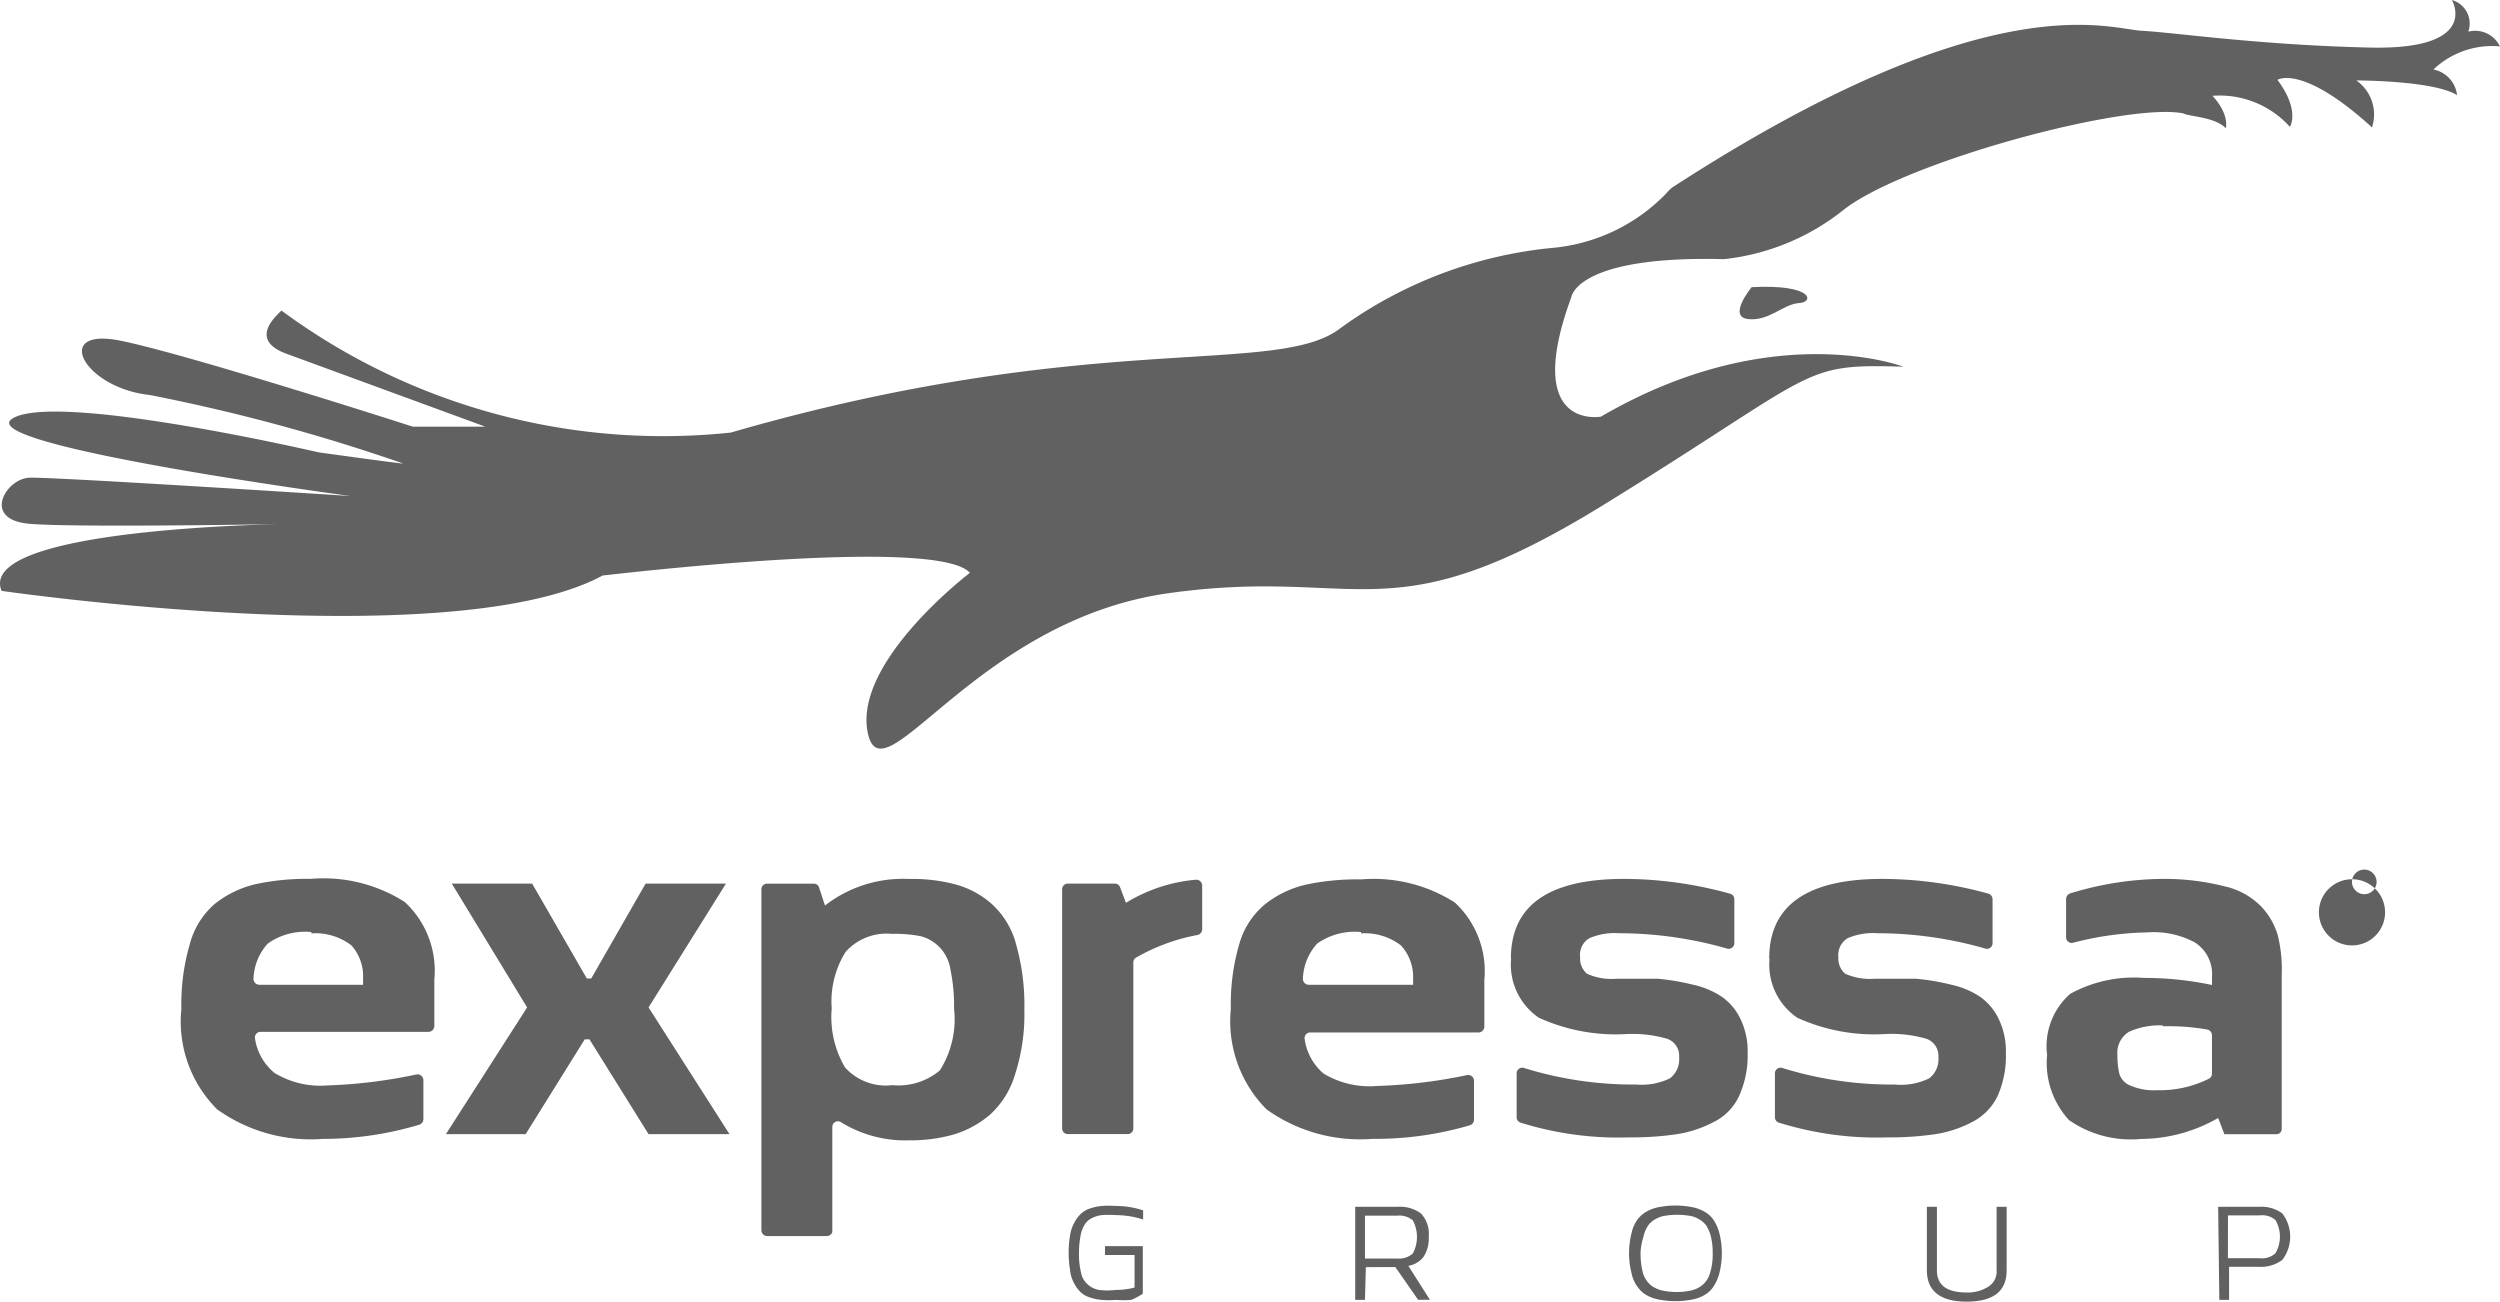 <svg xmlns="http://www.w3.org/2000/svg" width="129.893" height="67.631" viewBox="0 0 129.893 67.631"><defs><style>.a{fill:#616161;}</style></defs><path class="a" d="M85.064,58.076H84.88v-1.8h.783a.783.783,0,0,1,.46.123.583.583,0,0,1,.153.46.645.645,0,0,1-.092.384.522.522,0,0,1-.307.184l.46.645h-.246l-.476-.691h-.553Zm0-1.627v.829h.629A.43.43,0,0,0,86,57.186a.721.721,0,0,0,0-.645.43.43,0,0,0-.307-.092Z" transform="translate(36.647 -9.802)"/><path class="a" d="M85.919,59.2a1.719,1.719,0,1,1,1.719-1.7,1.719,1.719,0,0,1-1.719,1.7Zm0-3.285a.639.639,0,1,0,0-.031Z" transform="translate(36.284 -10.079)"/><path class="a" d="M56.1,55.763s-6.048,4.6-5.311,8.289,5.572-5.818,15.626-7.23,11.359,2.349,22.625-4.6,10.146-7.337,15.565-7.168c0,0-6.8-2.609-15.718,2.594,0,0-4.1.752-1.535-6.217,0,0,.261-2.164,7.92-1.965a12.019,12.019,0,0,0,6.263-2.594c3.239-2.5,14.782-5.6,17.637-4.973.169.138,1.673.184,2.18.767,0,0,.215-.706-.691-1.688a4.912,4.912,0,0,1,4.022,1.612s.553-.829-.645-2.441c0,0,1.274-.844,4.912,2.471a2.164,2.164,0,0,0-.814-2.441s4.037,0,5.234.767a1.535,1.535,0,0,0-1.228-1.335,4.421,4.421,0,0,1,3.454-1.2,1.427,1.427,0,0,0-1.642-.767A1.274,1.274,0,0,0,133.1,26s1.535,2.609-4.283,2.471S118.808,27.7,117,27.6s-7.92-2.533-24.329,8.089a1.535,1.535,0,0,0-.368.338,9.409,9.409,0,0,1-5.8,2.84,22.411,22.411,0,0,0-11.159,4.19c-3.285,2.548-12.955,0-31.666,5.418a33.4,33.4,0,0,1-23.347-6.339c-.292.292-1.735,1.535.292,2.256l10.3,3.776H27.155S15.52,44.42,11.959,43.7s-1.919,2.456,1.535,2.824a97.043,97.043,0,0,1,13.17,3.561c-.215,0-4.405-.583-4.405-.583S8.689,46.354,6.371,47.735s17.545,4.037,17.545,4.037-15.472-1-16.685-.952-2.5,2.18,0,2.395,13.968,0,13.968,0S4.407,53.322,5.788,56.7c0,0,23.439,3.408,31.237-.8C37.025,55.917,54.355,53.8,56.1,55.763Z" transform="translate(-5.707 -26)"/><path class="a" d="M65.218,35.727s-1.274,1.535-.184,1.658,1.827-.783,2.64-.829S68.411,35.558,65.218,35.727Z" transform="translate(25.794 -20.807)"/><path class="a" d="M19.214,69.268a8.35,8.35,0,0,1-5.5-1.535,6.447,6.447,0,0,1-1.857-5.219,11.144,11.144,0,0,1,.445-3.392,4.144,4.144,0,0,1,1.32-2.088,5.372,5.372,0,0,1,2.088-1,12.71,12.71,0,0,1,2.87-.276,7.859,7.859,0,0,1,4.881,1.2A4.866,4.866,0,0,1,25,60.994V63.4a.307.307,0,0,1-.307.307H15.975a.292.292,0,0,0-.292.353A2.855,2.855,0,0,0,16.7,65.845a4.6,4.6,0,0,0,2.763.645,26.1,26.1,0,0,0,4.6-.568.307.307,0,0,1,.368.292v2.026a.307.307,0,0,1-.215.292,17.407,17.407,0,0,1-5,.737Zm-.6-10.745a3.331,3.331,0,0,0-2.272.6,2.87,2.87,0,0,0-.737,1.8.307.307,0,0,0,.292.338h5.4v-.322a2.41,2.41,0,0,0-.6-1.719,3.07,3.07,0,0,0-2.088-.629Z" transform="translate(-2.433 -10.095)"/><path class="a" d="M20.8,68.927l4.221-6.585L21.107,55.91h4.175l2.84,4.927h.23l2.824-4.927h4.175L31.33,62.342l4.206,6.585H31.33L28.26,64h-.246l-3.07,4.927Z" transform="translate(2.367 -9.999)"/><path class="a" d="M34.857,74.31h-3.07a.307.307,0,0,1-.307-.292V56.29A.292.292,0,0,1,31.787,56H34.2a.276.276,0,0,1,.276.2l.307.936a6.6,6.6,0,0,1,4.359-1.381,8.749,8.749,0,0,1,2.456.292,4.713,4.713,0,0,1,1.857,1.013,4.329,4.329,0,0,1,1.274,2.149,11.558,11.558,0,0,1,.414,3.346,10.115,10.115,0,0,1-.476,3.331A4.6,4.6,0,0,1,43.361,68a5.234,5.234,0,0,1-1.873,1.028,8.182,8.182,0,0,1-2.333.307,6.339,6.339,0,0,1-3.53-.936.292.292,0,0,0-.46.246V74.1A.307.307,0,0,1,34.857,74.31Zm3.423-15.7a2.855,2.855,0,0,0-2.425.936,4.85,4.85,0,0,0-.721,2.932,5.157,5.157,0,0,0,.691,3.07,2.855,2.855,0,0,0,2.456.921,3.346,3.346,0,0,0,2.471-.767,4.973,4.973,0,0,0,.737-3.223A9.118,9.118,0,0,0,41.3,60.45a2.1,2.1,0,0,0-1.535-1.719,6.876,6.876,0,0,0-1.489-.123Z" transform="translate(8.08 -10.087)"/><path class="a" d="M41.66,68.7V56.272a.292.292,0,0,1,.307-.292h2.425a.276.276,0,0,1,.276.184l.307.814a8.3,8.3,0,0,1,3.623-1.2.307.307,0,0,1,.338.307v2.272a.307.307,0,0,1-.246.292,10.1,10.1,0,0,0-3.177,1.167.292.292,0,0,0-.154.261V68.7a.292.292,0,0,1-.307.292h-3.07a.292.292,0,0,1-.322-.292Z" transform="translate(13.526 -10.069)"/><path class="a" d="M54.734,69.257a8.35,8.35,0,0,1-5.5-1.535A6.493,6.493,0,0,1,47.381,62.5a11.144,11.144,0,0,1,.445-3.392,4.144,4.144,0,0,1,1.351-2.057,5.372,5.372,0,0,1,2.088-1,12.756,12.756,0,0,1,2.886-.276,7.844,7.844,0,0,1,4.866,1.2,4.866,4.866,0,0,1,1.535,4.037v2.41a.307.307,0,0,1-.292.307H51.51a.292.292,0,0,0-.292.353,2.855,2.855,0,0,0,.982,1.781,4.6,4.6,0,0,0,2.763.645,26.372,26.372,0,0,0,4.7-.568.307.307,0,0,1,.353.292v2.026a.307.307,0,0,1-.215.292,17.406,17.406,0,0,1-5.065.706ZM54.15,58.512a3.377,3.377,0,0,0-2.287.6,2.87,2.87,0,0,0-.737,1.8.307.307,0,0,0,.307.338h5.418v-.322a2.41,2.41,0,0,0-.629-1.719,3.07,3.07,0,0,0-2.072-.629Z" transform="translate(16.57 -10.084)"/><path class="a" d="M56.855,59.894c0-2.763,1.949-4.144,5.879-4.144a20.691,20.691,0,0,1,5.5.767.292.292,0,0,1,.23.292v2.272a.292.292,0,0,1-.368.292,20.461,20.461,0,0,0-5.633-.8,3.285,3.285,0,0,0-1.535.261,1,1,0,0,0-.476.982,1.044,1.044,0,0,0,.353.86,3.07,3.07,0,0,0,1.535.261h2.134a11.636,11.636,0,0,1,1.827.307,4.359,4.359,0,0,1,1.535.645,2.963,2.963,0,0,1,.952,1.151,3.822,3.822,0,0,1,.368,1.75,5.111,5.111,0,0,1-.445,2.241,2.824,2.824,0,0,1-1.32,1.351,6.14,6.14,0,0,1-1.888.629,16.149,16.149,0,0,1-2.471.169,17.069,17.069,0,0,1-5.679-.767.292.292,0,0,1-.2-.276V65.85a.292.292,0,0,1,.384-.276,19.125,19.125,0,0,0,5.833.86,3.377,3.377,0,0,0,1.75-.322,1.243,1.243,0,0,0,.476-1.09.936.936,0,0,0-.629-.967,6.539,6.539,0,0,0-2.057-.246,9.64,9.64,0,0,1-4.6-.844,3.331,3.331,0,0,1-1.443-3.07Z" transform="translate(21.647 -10.085)"/><path class="a" d="M65.6,59.894q0-4.144,5.879-4.144a20.8,20.8,0,0,1,5.511.767.307.307,0,0,1,.215.292v2.272a.292.292,0,0,1-.368.292,20.384,20.384,0,0,0-5.633-.8,3.285,3.285,0,0,0-1.535.261,1.028,1.028,0,0,0-.476.982,1.044,1.044,0,0,0,.353.86,3.147,3.147,0,0,0,1.535.261h2.134a11.636,11.636,0,0,1,1.827.307,4.359,4.359,0,0,1,1.535.645,2.963,2.963,0,0,1,.952,1.151,3.822,3.822,0,0,1,.368,1.75,5.126,5.126,0,0,1-.43,2.241,2.963,2.963,0,0,1-1.32,1.351,6.14,6.14,0,0,1-1.9.629,16.149,16.149,0,0,1-2.471.169,17.131,17.131,0,0,1-5.679-.767.292.292,0,0,1-.2-.276V65.85a.292.292,0,0,1,.384-.276,19.126,19.126,0,0,0,5.833.86,3.377,3.377,0,0,0,1.8-.322,1.243,1.243,0,0,0,.476-1.09.936.936,0,0,0-.629-.967,6.539,6.539,0,0,0-2.1-.246,9.64,9.64,0,0,1-4.6-.844,3.331,3.331,0,0,1-1.443-3.07Z" transform="translate(26.323 -10.085)"/><path class="a" d="M75.01,64.9a3.623,3.623,0,0,1,1.2-3.177,6.846,6.846,0,0,1,3.822-.829,17.161,17.161,0,0,1,3.546.368v-.445a1.949,1.949,0,0,0-.89-1.765,4.513,4.513,0,0,0-2.471-.522,16.286,16.286,0,0,0-3.853.537.292.292,0,0,1-.368-.292v-1.98a.322.322,0,0,1,.215-.292A16.67,16.67,0,0,1,81,55.75a12.694,12.694,0,0,1,3.223.384,3.838,3.838,0,0,1,1.888,1.028A3.638,3.638,0,0,1,87,58.7a7.414,7.414,0,0,1,.2,2.042v7.982a.276.276,0,0,1-.292.292H84.22l-.322-.844a8.12,8.12,0,0,1-4.022,1.09,5.6,5.6,0,0,1-3.73-.982A4.375,4.375,0,0,1,75.01,64.9Zm6.032-1.535a3.9,3.9,0,0,0-1.765.322,1.274,1.274,0,0,0-.614,1.213,4.007,4.007,0,0,0,.107,1,.967.967,0,0,0,.553.583,3.07,3.07,0,0,0,1.4.246,5.71,5.71,0,0,0,2.7-.6.292.292,0,0,0,.153-.261v-2a.307.307,0,0,0-.246-.292,11.865,11.865,0,0,0-2.318-.169Z" transform="translate(31.352 -10.085)"/><path class="a" d="M41.957,70.171a5.572,5.572,0,0,1,0-1.842,1.965,1.965,0,0,1,.23-.66,1.7,1.7,0,0,1,.338-.445,1.274,1.274,0,0,1,.491-.276,2.594,2.594,0,0,1,.6-.123,4.606,4.606,0,0,1,.706,0,4.483,4.483,0,0,1,1.428.23v.476a4.605,4.605,0,0,0-1.428-.23,4.741,4.741,0,0,0-.721,0,1.535,1.535,0,0,0-.537.169.906.906,0,0,0-.368.353,1.627,1.627,0,0,0-.2.568,4.451,4.451,0,0,0-.077.86,3.884,3.884,0,0,0,.107,1.044,1.044,1.044,0,0,0,.338.6,1.167,1.167,0,0,0,.583.292,3.408,3.408,0,0,0,.875,0,3.668,3.668,0,0,0,.982-.123V69.373H43.768v-.46h1.965v2.471a3.485,3.485,0,0,1-.6.322,5.172,5.172,0,0,1-.8,0,4.606,4.606,0,0,1-.737,0,2.594,2.594,0,0,1-.6-.123,1.274,1.274,0,0,1-.491-.276,1.8,1.8,0,0,1-.338-.46,1.857,1.857,0,0,1-.215-.675Z" transform="translate(13.644 -4.167)"/><path class="a" d="M52.087,71.687H51.58V66.852h2.18a1.857,1.857,0,0,1,1.228.338A1.535,1.535,0,0,1,55.4,68.4a1.734,1.734,0,0,1-.276,1.059,1.259,1.259,0,0,1-.783.46l1.121,1.765h-.614l-1.182-1.7H52.133Zm0-4.375v2.226H53.76a1.074,1.074,0,0,0,.814-.261,1.827,1.827,0,0,0,0-1.719,1.074,1.074,0,0,0-.814-.246Z" transform="translate(18.833 -4.149)"/><path class="a" d="M64.027,71.708a4.451,4.451,0,0,1-1.535,0,2.087,2.087,0,0,1-.645-.2,1.428,1.428,0,0,1-.522-.43,1.75,1.75,0,0,1-.338-.721,4.252,4.252,0,0,1,0-2.149,1.75,1.75,0,0,1,.338-.721,1.535,1.535,0,0,1,.522-.414,2.087,2.087,0,0,1,.645-.2,4.451,4.451,0,0,1,1.535,0,2.087,2.087,0,0,1,.645.2,1.535,1.535,0,0,1,.522.414,2.257,2.257,0,0,1,.338.721,4.252,4.252,0,0,1,0,2.149,2.257,2.257,0,0,1-.338.721,1.427,1.427,0,0,1-.522.43,2.087,2.087,0,0,1-.645.2Zm-2.579-2.425a3.853,3.853,0,0,0,.123,1.028,1.351,1.351,0,0,0,.4.629,1.535,1.535,0,0,0,.583.276,3.577,3.577,0,0,0,1.535,0,1.4,1.4,0,0,0,.568-.276,1.243,1.243,0,0,0,.4-.629,3.269,3.269,0,0,0,.138-1.028,3.591,3.591,0,0,0-.092-.86,2.088,2.088,0,0,0-.246-.583,1.2,1.2,0,0,0-.4-.338,1.32,1.32,0,0,0-.507-.169,3.914,3.914,0,0,0-1.2,0,1.32,1.32,0,0,0-.507.169,1.075,1.075,0,0,0-.4.338,1.719,1.719,0,0,0-.246.583,3.591,3.591,0,0,0-.153.844Z" transform="translate(23.792 -4.17)"/><path class="a" d="M70.93,70.15v-3.3h.522v3.3q0,1.151,1.535,1.151a2,2,0,0,0,1.121-.292.921.921,0,0,0,.445-.86v-3.3h.522v3.3c0,1.09-.691,1.627-2.088,1.627S70.93,71.194,70.93,70.15Z" transform="translate(29.185 -4.147)"/><path class="a" d="M80.79,66.852h2.1a1.857,1.857,0,0,1,1.228.338,1.98,1.98,0,0,1,0,2.425,1.857,1.857,0,0,1-1.228.353H81.358v1.719h-.507Zm.507,2.671h1.658a1.028,1.028,0,0,0,.814-.261,1.719,1.719,0,0,0,0-1.719,1.028,1.028,0,0,0-.814-.246H81.3Z" transform="translate(34.459 -4.149)"/></svg>